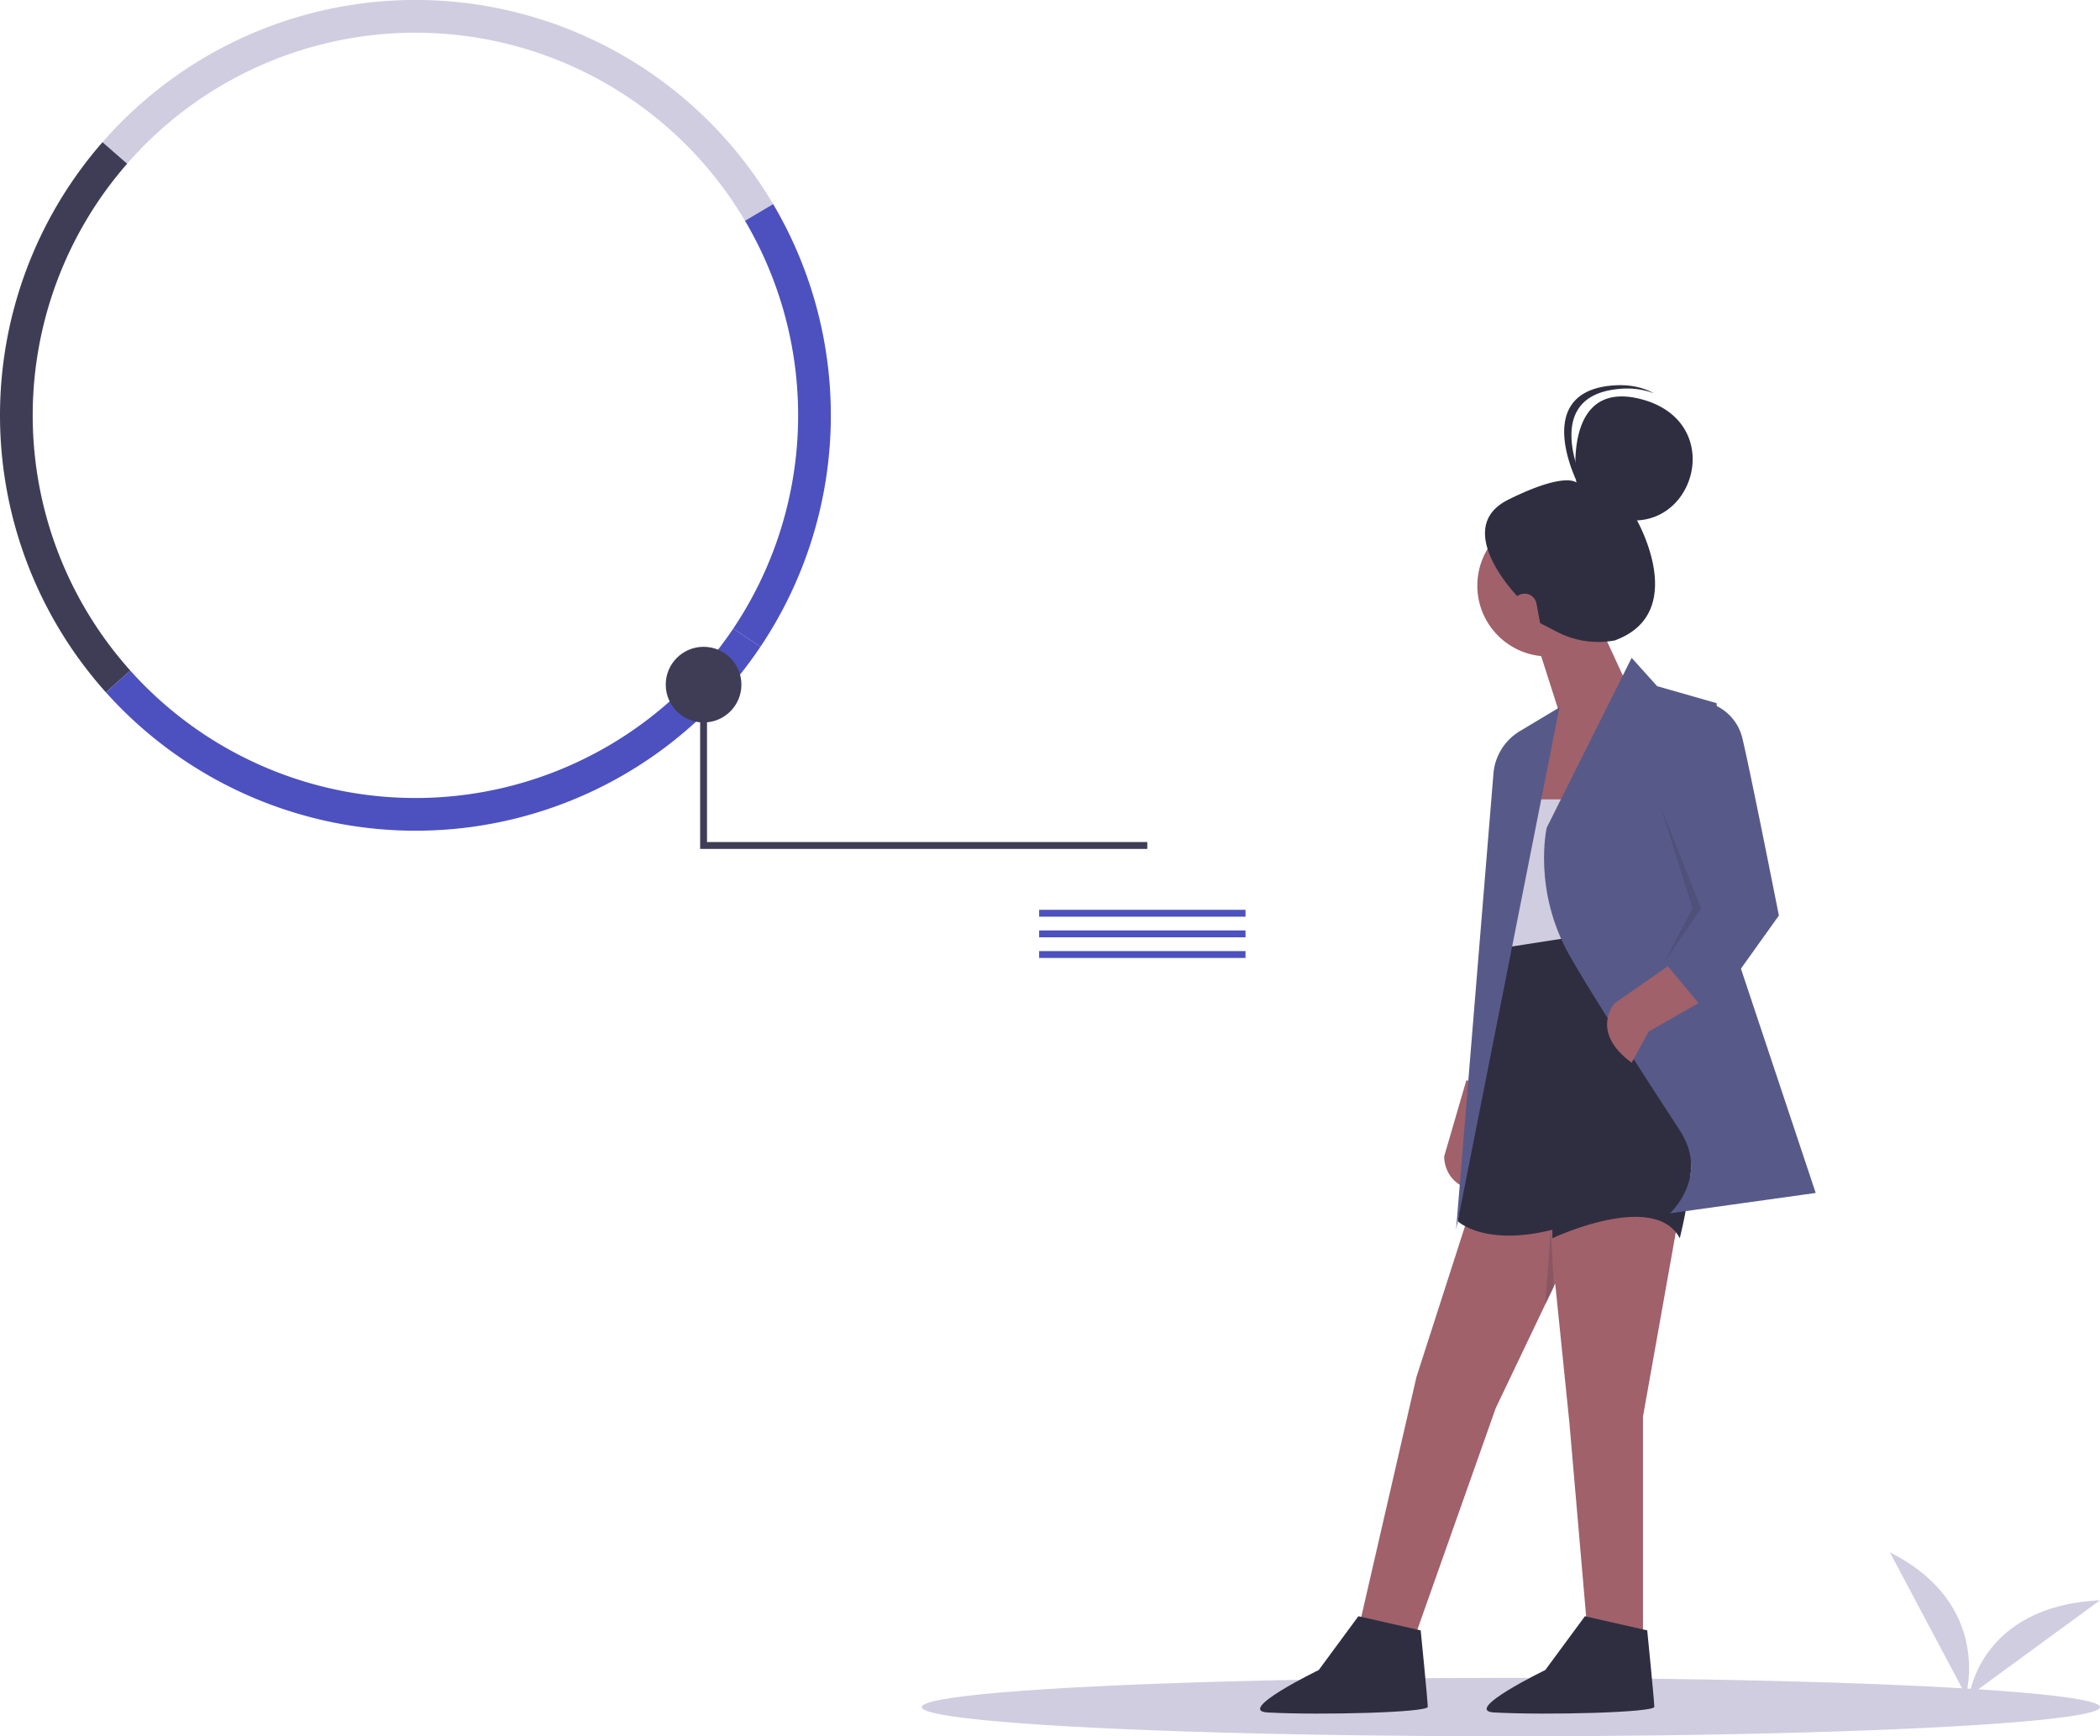 <svg id="abc204e0-0cf0-4263-912e-9567c41f6205" data-name="Layer 1" xmlns="http://www.w3.org/2000/svg" width="790.443" height="653.661" viewBox="0 0 790.443 653.661"><title>instant_information</title><ellipse cx="568.694" cy="642.656" rx="221.749" ry="11.005" fill="#d0cde1"/><path d="M485.194,206.278a144.062,144.062,0,0,0-232.56-21.483L243.363,176.693A156.35,156.35,0,0,1,495.789,200.006Z" transform="translate(-204.778 -123.169)" fill="#d0cde1"/><path d="M490.996,366.669l-10.218-6.87a144.133,144.133,0,0,0,4.416-153.521l10.595-6.272a156.447,156.447,0,0,1-4.793,166.663Z" transform="translate(-204.778 -123.169)" fill="#4c51bf"/><path d="M244.646,383.822A156.341,156.341,0,0,1,243.363,176.693l9.271,8.102a144.03,144.03,0,0,0,1.182,190.813Z" transform="translate(-204.778 -123.169)" fill="#3f3d56"/><path d="M361.144,435.9a156.605,156.605,0,0,1-116.498-52.078l9.17-8.215a144.057,144.057,0,0,0,226.962-15.809l10.218,6.87A156.262,156.262,0,0,1,361.144,435.9Z" transform="translate(-204.778 -123.169)" fill="#4c51bf"/><polygon points="431.844 319.583 263.532 319.583 263.532 245.784 266.122 245.784 266.122 316.993 431.844 316.993 431.844 319.583" fill="#3f3d56"/><circle cx="264.827" cy="257.742" r="14.242" fill="#3f3d56"/><rect x="391.132" y="342.509" width="77.683" height="2.589" fill="#4c51bf"/><rect x="391.132" y="350.278" width="77.683" height="2.589" fill="#4c51bf"/><rect x="391.132" y="358.046" width="77.683" height="2.589" fill="#4c51bf"/><path d="M756.713,529.835,748.375,558.511s-.756,14.32,19.048,13.382l-2.4-13.138,9.361-24.02Z" transform="translate(-204.778 -123.169)" fill="#a0616a"/><polygon points="577.917 240.193 586.444 266.839 573.653 290.288 573.653 316.935 590.707 316.935 614.156 261.51 601.366 233.797 577.917 240.193" fill="#a0616a"/><polygon points="593.905 300.947 570.456 300.947 568.324 331.857 565.126 368.096 603.498 358.504 593.905 300.947" fill="#d0cde1"/><polygon points="553.402 455.497 533.151 518.383 511.833 611.113 532.085 617.509 562.995 530.108 585.378 483.21 590.707 535.437 598.168 621.772 618.42 624.97 618.42 533.305 632.276 455.497 553.402 455.497" fill="#a0616a"/><path d="M824.797,736.947l-23.449-5.329-14.922,20.251s-31.598,15.335-19.186,15.988c20.251,1.066,60.221,0,60.221-2.132S824.797,736.947,824.797,736.947Z" transform="translate(-204.778 -123.169)" fill="#2f2e41"/><path d="M739.528,736.947l-23.449-5.329L701.157,751.87s-31.598,15.335-19.186,15.988c20.251,1.066,60.221,0,60.221-2.132S739.528,736.947,739.528,736.947Z" transform="translate(-204.778 -123.169)" fill="#2f2e41"/><path d="M814.671,473.146l-47.964,7.461L753.508,582.93s10.002,9.593,35.583,3.198v3.198s38.371-18.12,47.964,0l.657-2.846a153.47,153.47,0,0,0-6.365-90.663C826.163,482.639,820.267,472.347,814.671,473.146Z" transform="translate(-204.778 -123.169)" fill="#2f2e41"/><circle cx="582.713" cy="220.474" r="26.647" fill="#a0616a"/><path d="M818.935,370.823l-31.976,63.952s-5.329,23.449,8.527,47.964c7.84,13.87,26.683,43.157,41.569,65.976,11.425,17.513-3.716,31.217-3.716,31.217l54.877-7.661L855.174,473.146l-4.263-85.269-22.383-6.395Z" transform="translate(-204.778 -123.169)" fill="#575a89"/><path d="M837.054,483.805l-24.515,17.054s-9.593,10.659,6.395,22.383l6.395-11.725L847.713,498.727Z" transform="translate(-204.778 -123.169)" fill="#a0616a"/><path d="M752.851,586.128l38.904-196.652-14.918,8.951a20.586,20.586,0,0,0-9.926,15.973Z" transform="translate(-204.778 -123.169)" fill="#575a89"/><polygon points="583.779 462.425 584.845 484.809 581.647 491.204 583.779 462.425" fill="#2f2e41" opacity="0.2"/><path d="M837.054,388.943h13.856a18.189,18.189,0,0,1,9.593,11.725c2.132,8.527,9.593,45.832,9.593,45.832l4.263,21.317L847.713,505.122l-15.988-19.186,13.856-20.251-20.251-50.096S822.132,394.272,837.054,388.943Z" transform="translate(-204.778 -123.169)" fill="#575a89"/><polygon points="625.077 303.614 640.27 341.983 626.414 362.234 637.072 341.983 625.077 303.614" fill="#2f2e41" opacity="0.2"/><ellipse cx="593.905" cy="225.803" rx="2.665" ry="4.263" fill="#a0616a"/><path d="M812.546,364.276h0a33.672,33.672,0,0,1-21.62-3.199l-6.453-3.338-1.365-7.347a4.562,4.562,0,0,0-7.236-2.806h0s-24.897-25.592-3.385-36.302,25.662-6.445,25.662-6.445-5.611-39.246,24.387-31.388,21.722,44.647-1.599,45.621C820.937,319.072,840.85,353.983,812.546,364.276Z" transform="translate(-204.778 -123.169)" fill="#2f2e41"/><path d="M801.838,307.415S783.208,272.42,814.089,269.602a28.792,28.792,0,0,1,13.245,1.644c-4.177-2.318-9.492-3.515-15.975-2.923C780.478,271.141,799.108,306.136,799.108,306.136Z" transform="translate(-204.778 -123.169)" fill="#2f2e41"/><path d="M944.735,761.431s10.199-34.317-28.588-53.855Z" transform="translate(-204.778 -123.169)" fill="#d0cde1"/><path d="M946.006,761.615s4.043-33.869,49.216-35.992Z" transform="translate(-204.778 -123.169)" fill="#d0cde1"/></svg>
